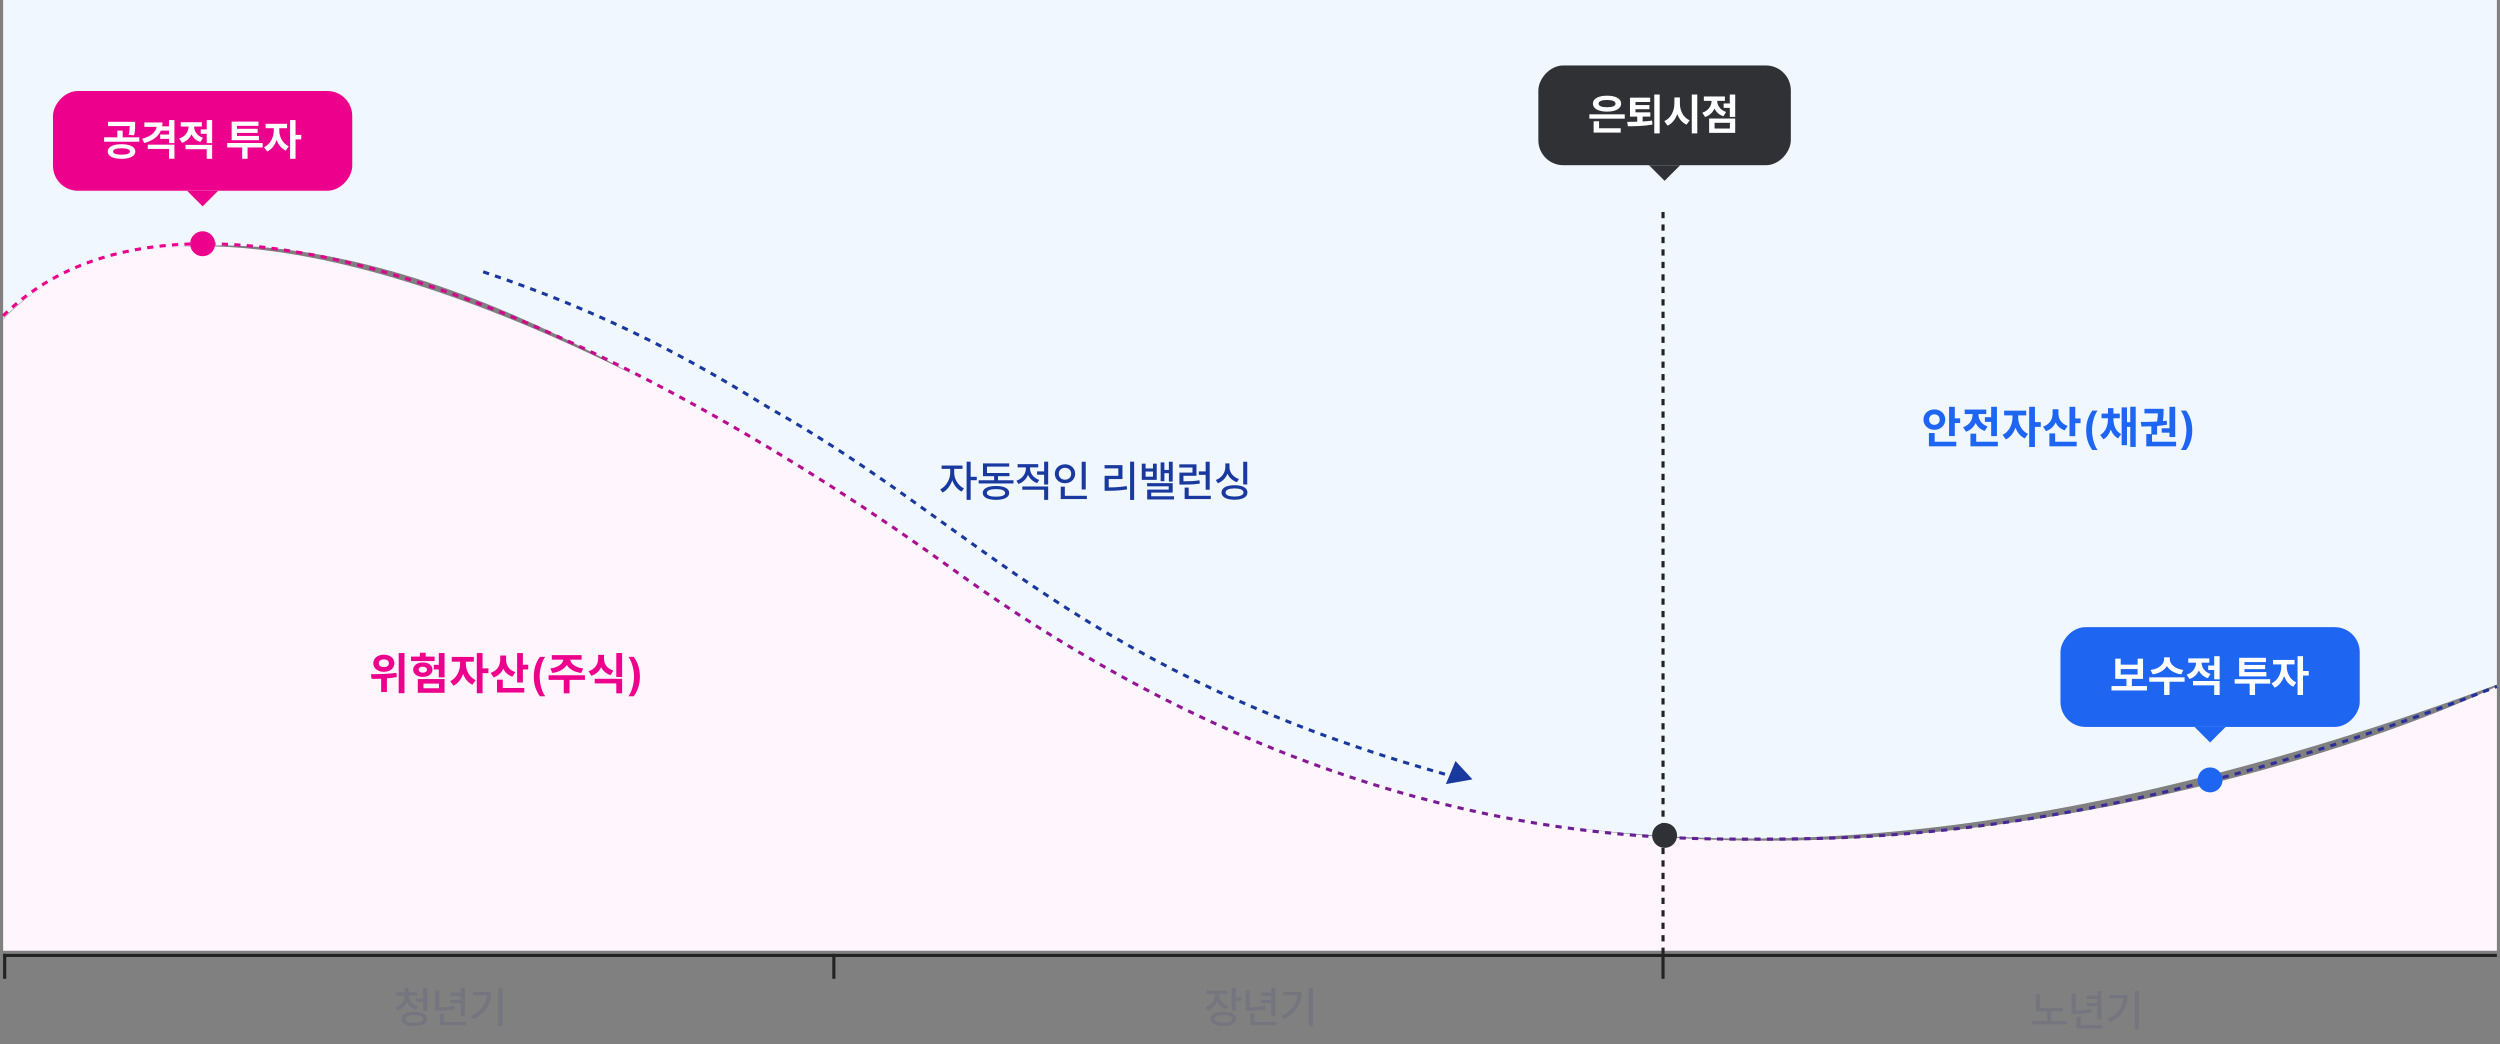 <svg width="802" height="335" viewBox="0 0 802 335" fill="none" xmlns="http://www.w3.org/2000/svg">
<rect x="0" y="0" width="802" height="335" fill="#808080" stroke="none"/>
<path d="M801 0V219.632C447.326 350.413 331.76 188.185 193.279 114.808C82.494 56.106 18.933 82.029 1 102.328V0H6.479H801Z" fill="#F1F7FE"/>
<path d="M801 305H1V102.458C64.2 36.607 225.333 124.907 298 177.289C329 204.394 419.7 260.6 534.5 268.582C649.3 276.564 760 239.648 801 220.192V305Z" fill="#FFF5FC"/>
<line x1="1" y1="306.5" x2="801" y2="306.5" stroke="#222222"/>
<line x1="1.5" y1="314" x2="1.5" y2="306" stroke="#222222"/>
<line x1="267.5" y1="314" x2="267.5" y2="306" stroke="#222222"/>
<line x1="533.5" y1="314" x2="533.5" y2="306" stroke="#222222"/>
<line x1="533.5" y1="306" x2="533.5" y2="66" stroke="#222222" stroke-dasharray="2 2"/>
<path d="M131.095 319.523V319.373H133.761V318.334H131.108V316.857H129.81V318.334H127.144V319.373H129.81V319.523C129.81 321.103 128.661 322.565 126.802 323.16L127.417 324.158C128.88 323.7 129.946 322.695 130.479 321.431C131.04 322.565 132.106 323.44 133.528 323.844L134.144 322.832C132.277 322.312 131.095 320.966 131.095 319.523ZM128.771 326.865C128.764 328.308 130.343 329.142 132.913 329.135C135.477 329.142 137.049 328.308 137.056 326.865C137.049 325.43 135.477 324.616 132.913 324.609C130.343 324.616 128.764 325.43 128.771 326.865ZM130.056 326.865C130.049 326.072 131.115 325.621 132.913 325.621C134.711 325.621 135.764 326.072 135.771 326.865C135.764 327.658 134.711 328.13 132.913 328.137C131.115 328.13 130.049 327.658 130.056 326.865ZM133.378 321.41H135.716V324.336H137.015V316.912H135.716V320.344H133.378V321.41ZM149.114 316.926H147.815V318.443H144.452V319.482H147.815V320.768H144.452V321.807H147.815V325.977H149.114V316.926ZM139.626 324.227H140.569C142.367 324.213 144.028 324.138 145.97 323.775L145.833 322.709C144.083 323.037 142.538 323.126 140.911 323.133V317.773H139.626V324.227ZM141.13 328.902H149.429V327.85H142.442V325.184H141.13V328.902ZM161.187 316.912H159.874V329.162H161.187V316.912ZM151.124 325.881L151.808 326.934C156.012 324.917 157.536 321.813 157.536 318.225H151.712V319.264H156.224C155.971 322.121 154.378 324.329 151.124 325.881Z" fill="#74757E"/>
<path d="M391.081 319.168V318.84H393.72V317.787H387.089V318.84H389.782V319.182C389.775 320.884 388.62 322.463 386.706 323.092L387.376 324.131C388.846 323.618 389.919 322.559 390.452 321.219C390.992 322.381 392.011 323.304 393.405 323.748L394.021 322.736C392.161 322.148 391.074 320.727 391.081 319.168ZM388.36 326.838C388.36 328.294 389.926 329.142 392.476 329.135C394.998 329.142 396.536 328.294 396.536 326.838C396.536 325.402 394.998 324.562 392.476 324.568C389.926 324.562 388.36 325.402 388.36 326.838ZM389.659 326.838C389.652 326.038 390.705 325.587 392.476 325.594C394.232 325.587 395.271 326.038 395.265 326.838C395.271 327.658 394.232 328.116 392.476 328.109C390.705 328.116 389.652 327.658 389.659 326.838ZM395.128 324.268H396.427V321.014H398.204V319.947H396.427V316.912H395.128V324.268ZM409.114 316.926H407.815V318.443H404.452V319.482H407.815V320.768H404.452V321.807H407.815V325.977H409.114V316.926ZM399.626 324.227H400.569C402.367 324.213 404.028 324.138 405.97 323.775L405.833 322.709C404.083 323.037 402.538 323.126 400.911 323.133V317.773H399.626V324.227ZM401.13 328.902H409.429V327.85H402.442V325.184H401.13V328.902ZM421.187 316.912H419.874V329.162H421.187V316.912ZM411.124 325.881L411.808 326.934C416.012 324.917 417.536 321.813 417.536 318.225H411.712V319.264H416.224C415.971 322.121 414.378 324.329 411.124 325.881Z" fill="#74757E"/>
<path d="M661.741 323.381H654.454V318.924H653.142V324.447H656.737V327.564H651.802V328.631H663.013V327.564H658.036V324.447H661.741V323.381ZM674.114 317.926H672.815V319.443H669.452V320.482H672.815V321.768H669.452V322.807H672.815V326.977H674.114V317.926ZM664.626 325.227H665.569C667.367 325.213 669.028 325.138 670.97 324.775L670.833 323.709C669.083 324.037 667.538 324.126 665.911 324.133V318.773H664.626V325.227ZM666.13 329.902H674.429V328.85H667.442V326.184H666.13V329.902ZM686.187 317.912H684.874V330.162H686.187V317.912ZM676.124 326.881L676.808 327.934C681.012 325.917 682.536 322.813 682.536 319.225H676.712V320.264H681.224C680.971 323.121 679.378 325.329 676.124 326.881Z" fill="#74757E"/>
<rect width="96" height="32" rx="8" transform="matrix(-1 0 0 1 757 201.194)" fill="#1E66F2"/>
<path d="M688.758 220.081H683.904V217.784H687.486V211.304H685.75V213.231H680.322V211.304H678.572V217.784H682.168V220.081H677.369V221.503H688.758V220.081ZM680.322 216.39V214.626H685.75V216.39H680.322ZM696.072 211.481V210.88H694.24V211.481C694.233 212.951 692.736 214.571 689.906 214.927L690.604 216.335C692.75 216.021 694.336 215.009 695.156 213.669C695.97 215.016 697.562 216.021 699.736 216.335L700.42 214.927C697.569 214.571 696.065 212.951 696.072 211.481ZM689.469 218.7H694.254V222.952H695.977V218.7H700.816V217.278H689.469V218.7ZM708.746 211.208H701.992V212.589H704.494C704.48 214.134 703.551 215.781 701.5 216.431L702.389 217.812C703.858 217.34 704.85 216.342 705.403 215.104C705.943 216.219 706.894 217.121 708.268 217.552L709.129 216.212C707.167 215.562 706.278 214.052 706.271 212.589H708.746V211.208ZM703.51 219.862H710.318V222.952H712.055V218.468H703.51V219.862ZM708.391 214.927H710.318V217.921H712.055V210.511H710.318V213.505H708.391V214.927ZM728.27 217.88H716.881V219.302H721.693V222.952H723.416V219.302H728.27V217.88ZM718.316 216.978H727.053V215.597H720.025V214.653H726.656V213.313H720.025V212.384H726.916V211.017H718.316V216.978ZM733.588 213.901V213.136H736.09V211.714H729.199V213.136H731.838V213.901C731.824 215.959 730.778 218.27 728.707 219.233L729.719 220.614C731.154 219.938 732.18 218.543 732.733 216.902C733.294 218.393 734.278 219.664 735.666 220.3L736.637 218.933C734.593 217.982 733.581 215.795 733.588 213.901ZM737.061 222.952H738.811V216.718H740.643V215.255H738.811V210.511H737.061V222.952Z" fill="white"/>
<path d="M709 238.194L704 233.194H714L709 238.194Z" fill="#1E66F2"/>
<path d="M618.86 134.606C618.86 133.556 619.588 132.926 620.554 132.926C621.506 132.926 622.248 133.556 622.248 134.606C622.248 135.656 621.506 136.286 620.554 136.286C619.588 136.286 618.86 135.656 618.86 134.606ZM624.04 134.606C624.04 132.702 622.514 131.33 620.554 131.33C618.58 131.33 617.054 132.702 617.054 134.606C617.054 136.496 618.58 137.882 620.554 137.882C622.514 137.882 624.04 136.496 624.04 134.606ZM620.638 138.918H618.79V143.174H627.568V141.704H620.638V138.918ZM627.106 134.2V130.504H625.258V139.884H627.106V135.712H628.814V134.2H627.106ZM636.75 133.836V135.334H638.766V139.912H640.614V130.504H638.766V133.836H636.75ZM637.604 136.804C635.574 136.118 634.692 134.536 634.692 133.01V132.842H637.198V131.372H630.268V132.842H632.802V133.024C632.802 134.648 631.878 136.342 629.764 137.028L630.688 138.498C632.2 137.994 633.208 136.972 633.782 135.698C634.328 136.86 635.294 137.784 636.708 138.246L637.604 136.804ZM633.964 141.704V139.128H632.116V143.174H640.908V141.704H633.964ZM647.445 133.262H650.007V131.736H642.923V133.262H645.597V133.976C645.597 136.104 644.547 138.526 642.433 139.506L643.469 140.976C644.939 140.276 645.975 138.862 646.549 137.182C647.123 138.708 648.131 139.996 649.559 140.654L650.581 139.198C648.467 138.218 647.445 135.936 647.445 133.976V133.262ZM654.683 135.418H652.807V130.504H650.959V143.398H652.807V136.944H654.683V135.418ZM663.306 136.622C661.22 135.95 660.352 134.326 660.352 132.688V131.288H658.476V132.674C658.476 134.438 657.566 136.16 655.396 136.86L656.376 138.302C657.846 137.812 658.868 136.804 659.442 135.516C660.002 136.678 660.954 137.602 662.354 138.064L663.306 136.622ZM659.288 139.044H657.44V143.174H666.19V141.704H659.288V139.044ZM665.742 134.242V130.504H663.894V139.94H665.742V135.768H667.45V134.242H665.742ZM669.241 138.043C669.241 136.8 669.405 135.658 669.733 134.618C670.065 133.574 670.557 132.609 671.21 131.724H672.905C672.653 132.052 672.418 132.455 672.199 132.932C671.981 133.406 671.79 133.927 671.628 134.493C671.469 135.057 671.343 135.642 671.25 136.248C671.16 136.855 671.116 137.453 671.116 138.043C671.116 138.829 671.193 139.624 671.349 140.429C671.508 141.235 671.722 141.981 671.991 142.667C672.262 143.356 672.567 143.919 672.905 144.357H671.21C670.557 143.472 670.065 142.509 669.733 141.468C669.405 140.424 669.241 139.283 669.241 138.043ZM677.985 134.172H680.029V132.674H677.985V130.924H676.235V132.674H674.177V134.172H676.235V134.382C676.235 136.37 675.577 138.484 673.743 139.548L674.779 140.934C675.941 140.276 676.697 139.142 677.131 137.798C677.593 139.016 678.335 140.038 679.483 140.64L680.463 139.268C678.643 138.302 677.985 136.328 677.985 134.382V134.172ZM683.389 130.49V135.432H682.339V130.7H680.617V142.81H682.339V136.944H683.389V143.384H685.139V130.49H683.389ZM693.468 137.378V138.806H695.96V140.206H697.808V130.504H695.96V137.378H693.468ZM690.374 141.704V139.422H691.998V136.65C693.062 136.566 694.14 136.44 695.19 136.244L695.064 134.942C694.672 134.998 694.266 135.054 693.86 135.096C694.084 133.472 694.084 132.282 694.084 131.596V131.148H687.938V132.618H692.25C692.222 133.29 692.152 134.158 691.998 135.236C690.122 135.348 688.274 135.362 686.762 135.362L686.986 136.832C687.938 136.832 689.016 136.818 690.15 136.762V139.24H688.526V143.174H698.088V141.704H690.374ZM703.273 138.043C703.273 139.283 703.107 140.424 702.776 141.468C702.448 142.509 701.957 143.472 701.304 144.357H699.609C699.864 144.029 700.1 143.628 700.315 143.154C700.534 142.68 700.723 142.16 700.882 141.593C701.044 141.026 701.17 140.439 701.26 139.833C701.352 139.226 701.399 138.63 701.399 138.043C701.399 137.258 701.319 136.462 701.16 135.657C701.004 134.851 700.791 134.104 700.519 133.415C700.25 132.725 699.947 132.162 699.609 131.724H701.304C701.957 132.609 702.448 133.574 702.776 134.618C703.107 135.658 703.273 136.8 703.273 138.043Z" fill="#1E66F2"/>
<path d="M123.142 211.52C124.094 211.52 124.752 211.968 124.752 212.78C124.752 213.564 124.094 214.012 123.142 214.012C122.204 214.012 121.532 213.564 121.532 212.78C121.532 211.968 122.204 211.52 123.142 211.52ZM123.142 215.524C125.088 215.524 126.516 214.376 126.516 212.78C126.516 211.156 125.088 210.022 123.142 210.022C121.196 210.022 119.754 211.156 119.754 212.78C119.754 214.376 121.196 215.524 123.142 215.524ZM127.174 215.846C124.444 216.252 121.252 216.28 118.998 216.28L119.208 217.792C120.118 217.792 121.168 217.778 122.274 217.736V222.006H124.122V217.624C125.172 217.54 126.25 217.4 127.286 217.19L127.174 215.846ZM127.902 209.504V222.384H129.75V209.504H127.902ZM139.408 210.638H136.552V209.406H134.704V210.638H131.862V212.08H139.408V210.638ZM134.312 214.824C134.312 214.208 134.858 213.872 135.642 213.872C136.426 213.872 136.972 214.208 136.972 214.824C136.972 215.454 136.426 215.79 135.642 215.79C134.858 215.79 134.312 215.454 134.312 214.824ZM138.736 214.824C138.736 213.452 137.448 212.514 135.642 212.514C133.836 212.514 132.548 213.452 132.548 214.824C132.548 216.196 133.836 217.148 135.642 217.148C137.448 217.148 138.736 216.196 138.736 214.824ZM135.852 219.29H140.808V220.802H135.852V219.29ZM134.032 222.244H142.614V217.834H134.032V222.244ZM140.766 209.504V213.27H139.156V214.768H140.766V217.288H142.614V209.504H140.766ZM149.445 212.262H152.007V210.736H144.923V212.262H147.597V212.976C147.597 215.104 146.547 217.526 144.433 218.506L145.469 219.976C146.939 219.276 147.975 217.862 148.549 216.182C149.123 217.708 150.131 218.996 151.559 219.654L152.581 218.198C150.467 217.218 149.445 214.936 149.445 212.976V212.262ZM156.683 214.418H154.807V209.504H152.959V222.398H154.807V215.944H156.683V214.418ZM165.306 215.622C163.22 214.95 162.352 213.326 162.352 211.688V210.288H160.476V211.674C160.476 213.438 159.566 215.16 157.396 215.86L158.376 217.302C159.846 216.812 160.868 215.804 161.442 214.516C162.002 215.678 162.954 216.602 164.354 217.064L165.306 215.622ZM161.288 218.044H159.44V222.174H168.19V220.704H161.288V218.044ZM167.742 213.242V209.504H165.894V218.94H167.742V214.768H169.45V213.242H167.742ZM171.241 217.043C171.241 215.8 171.405 214.658 171.733 213.618C172.065 212.574 172.557 211.609 173.21 210.724H174.905C174.653 211.052 174.418 211.455 174.199 211.932C173.981 212.406 173.79 212.927 173.628 213.493C173.469 214.057 173.343 214.642 173.25 215.248C173.16 215.855 173.116 216.453 173.116 217.043C173.116 217.829 173.193 218.624 173.349 219.429C173.508 220.235 173.722 220.981 173.991 221.667C174.262 222.356 174.567 222.919 174.905 223.357H173.21C172.557 222.472 172.065 221.509 171.733 220.468C171.405 219.424 171.241 218.283 171.241 217.043ZM177.213 215.888C179.467 215.58 181.049 214.614 181.819 213.298C182.589 214.614 184.171 215.58 186.425 215.888L187.083 214.446C184.465 214.124 183.107 212.864 182.925 211.632H186.579V210.162H177.017V211.632H180.727C180.545 212.864 179.173 214.124 176.541 214.446L177.213 215.888ZM187.643 216.63H175.995V218.1H180.853V222.426H182.701V218.1H187.643V216.63ZM196.756 215.118C194.67 214.474 193.76 212.934 193.76 211.324V210.092H191.884V211.324C191.884 212.962 190.96 214.642 188.804 215.328L189.714 216.784C191.226 216.294 192.262 215.286 192.85 214.04C193.424 215.202 194.418 216.112 195.86 216.574L196.756 215.118ZM190.778 219.234H197.708V222.412H199.57V217.75H190.778V219.234ZM197.708 209.504V217.19H199.57V209.504H197.708ZM205.273 217.043C205.273 218.283 205.107 219.424 204.776 220.468C204.448 221.509 203.957 222.472 203.304 223.357H201.609C201.864 223.029 202.1 222.628 202.315 222.154C202.534 221.68 202.723 221.16 202.882 220.593C203.044 220.026 203.17 219.439 203.26 218.833C203.352 218.226 203.399 217.63 203.399 217.043C203.399 216.258 203.319 215.462 203.16 214.657C203.004 213.851 202.791 213.104 202.519 212.415C202.25 211.725 201.947 211.162 201.609 210.724H203.304C203.957 211.609 204.448 212.574 204.776 213.618C205.107 214.658 205.273 215.8 205.273 217.043Z" fill="#EC008C"/>
<path d="M306.109 151.716V150.417H308.775V149.337H302.062V150.417H304.824V151.716C304.817 153.787 303.471 156.098 301.611 156.993L302.377 158.019C303.771 157.321 304.92 155.811 305.48 154.067C306.034 155.667 307.128 157.048 308.502 157.704L309.24 156.692C307.381 155.811 306.103 153.65 306.109 151.716ZM310.088 160.356H311.387V154.054H313.355V152.96H311.387V148.106H310.088V160.356ZM325.127 154.067H320.164V152.769H323.828V151.729H316.623V149.692H323.746V148.667H315.338V152.769H318.906V154.067H313.943V155.106H325.127V154.067ZM315.27 158.128C315.27 159.55 316.862 160.35 319.521 160.356C322.16 160.35 323.739 159.55 323.746 158.128C323.739 156.706 322.16 155.906 319.521 155.899C316.862 155.906 315.27 156.706 315.27 158.128ZM316.582 158.128C316.575 157.355 317.648 156.911 319.521 156.911C321.367 156.911 322.447 157.355 322.447 158.128C322.447 158.914 321.367 159.345 319.521 159.331C317.648 159.345 316.575 158.914 316.582 158.128ZM330.432 150.28V149.952H333.057V148.899H326.453V149.952H329.105V150.294C329.112 151.955 327.937 153.589 326.057 154.231L326.727 155.257C328.183 154.744 329.256 153.664 329.789 152.317C330.322 153.527 331.341 154.512 332.715 154.983L333.385 153.972C331.532 153.336 330.425 151.825 330.432 150.28ZM327.957 157.103H334.957V160.356H336.256V156.05H327.957V157.103ZM332.688 152.29H334.957V155.435H336.256V148.106H334.957V151.224H332.688V152.29ZM348.301 148.12H347.002V157.021H348.301V148.12ZM338.389 151.976C338.396 153.773 339.804 155.024 341.656 155.024C343.502 155.024 344.91 153.773 344.91 151.976C344.91 150.205 343.502 148.947 341.656 148.94C339.804 148.947 338.396 150.205 338.389 151.976ZM339.66 151.976C339.653 150.848 340.515 150.075 341.656 150.075C342.777 150.075 343.639 150.848 343.639 151.976C343.639 153.131 342.777 153.89 341.656 153.89C340.515 153.89 339.653 153.131 339.66 151.976ZM340.289 160.097H348.67V159.044H341.602V156.118H340.289V160.097ZM363.832 148.106H362.533V160.384H363.832V148.106ZM354.344 150.267H358.76V152.646H354.357V157.444H355.396C357.563 157.438 359.409 157.355 361.576 156.993L361.453 155.927C359.402 156.262 357.673 156.357 355.684 156.364V153.685H360.086V149.214H354.344V150.267ZM367.51 148.749H366.279V153.931H371.078V148.749H369.875V150.28H367.51V148.749ZM367.51 152.905V151.265H369.875V152.905H367.51ZM367.988 156.009H374.92V157.062H368.016V160.233H376.629V159.194H369.314V158.019H376.205V154.997H367.988V156.009ZM372.336 154.368H373.539V151.812H374.975V154.491H376.205V148.12H374.975V150.759H373.539V148.339H372.336V154.368ZM383.834 148.954H378.324V149.993H382.549V151.62H378.352V155.462H379.322C381.715 155.462 383.191 155.414 384.914 155.134L384.791 154.067C383.205 154.334 381.817 154.402 379.65 154.409V152.646H383.834V148.954ZM380.033 160.097H388.428V159.044H381.332V156.419H380.033V160.097ZM384.572 152.331H386.773V157.116H388.072V148.12H386.773V151.224H384.572V152.331ZM400.117 148.12H398.818V155.407H400.117V148.12ZM390.027 153.985L390.684 155.024C392.14 154.478 393.22 153.37 393.767 151.976C394.32 153.227 395.38 154.211 396.809 154.696L397.451 153.671C395.571 153.049 394.409 151.518 394.416 149.843V148.653H393.09V149.843C393.083 151.613 391.935 153.302 390.027 153.985ZM391.859 157.991C391.866 159.461 393.445 160.315 396.029 160.315C398.586 160.315 400.179 159.461 400.186 157.991C400.179 156.515 398.586 155.66 396.029 155.653C393.445 155.66 391.866 156.515 391.859 157.991ZM393.158 157.991C393.151 157.144 394.225 156.686 396.029 156.679C397.82 156.686 398.907 157.144 398.914 157.991C398.907 158.832 397.82 159.29 396.029 159.29C394.225 159.29 393.151 158.832 393.158 157.991Z" fill="#1A399E"/>
<rect width="96" height="32" rx="8" transform="matrix(-1 0 0 1 113 29.194)" fill="#EC008C"/>
<path d="M38.975 46.263C36.274 46.263 34.538 47.124 34.545 48.614C34.538 50.084 36.274 50.959 38.975 50.952C41.695 50.959 43.404 50.084 43.418 48.614C43.404 47.124 41.695 46.263 38.975 46.263ZM33.397 45.47H44.69V44.062H39.357V41.888H37.635V44.062H33.397V45.47ZM34.668 40.438H41.613C41.6 41.286 41.565 42.127 41.285 43.255L42.994 43.419C43.356 42.141 43.356 41.074 43.35 40.083V39.071H34.668V40.438ZM36.281 48.614C36.274 47.924 37.259 47.555 38.975 47.562C40.69 47.555 41.682 47.924 41.682 48.614C41.682 49.284 40.69 49.626 38.975 49.626C37.259 49.626 36.274 49.284 36.281 48.614ZM52.127 39.29H46.316V40.698H50.254C49.98 42.38 48.408 43.781 45.605 44.499L46.262 45.894C48.941 45.183 50.78 43.829 51.614 41.901H54.219V43.159H51.389V44.554H54.219V45.907H55.955V38.524H54.219V40.534H52.018C52.093 40.138 52.127 39.721 52.127 39.29ZM47.41 47.78H54.219V50.925H55.955V46.413H47.41V47.78ZM64.746 39.208H57.992V40.589H60.494C60.48 42.134 59.551 43.781 57.5 44.431L58.389 45.812C59.858 45.34 60.85 44.342 61.403 43.105C61.943 44.219 62.894 45.121 64.268 45.552L65.129 44.212C63.167 43.562 62.278 42.052 62.272 40.589H64.746V39.208ZM59.51 47.862H66.318V50.952H68.055V46.468H59.51V47.862ZM64.391 42.927H66.318V45.921H68.055V38.511H66.318V41.505H64.391V42.927ZM84.269 45.88H72.881V47.302H77.693V50.952H79.416V47.302H84.269V45.88ZM74.316 44.977H83.053V43.597H76.025V42.653H82.656V41.313H76.025V40.384H82.916V39.017H74.316V44.977ZM89.588 41.901V41.136H92.09V39.714H85.199V41.136H87.838V41.901C87.824 43.959 86.778 46.27 84.707 47.233L85.719 48.614C87.154 47.938 88.18 46.543 88.733 44.902C89.294 46.393 90.278 47.664 91.666 48.3L92.637 46.933C90.593 45.982 89.581 43.795 89.588 41.901ZM93.061 50.952H94.811V44.718H96.643V43.255H94.811V38.511H93.061V50.952Z" fill="white"/>
<path d="M65 66.194L60 61.194H70L65 66.194Z" fill="#EC008C"/>
<rect width="81" height="32" rx="8" transform="matrix(-1 0 0 1 574.5 21)" fill="#2F3135"/>
<path d="M521.217 36.674H509.869V38.068H521.217V36.674ZM511.004 33.242C511.004 34.835 512.802 35.812 515.543 35.812C518.264 35.812 520.062 34.835 520.068 33.242C520.062 31.656 518.264 30.686 515.543 30.699C512.802 30.686 511.004 31.656 511.004 33.242ZM511.236 42.539H519.932V41.145H512.986V38.902H511.236V42.539ZM512.822 33.242C512.809 32.49 513.813 32.08 515.543 32.066C517.259 32.08 518.264 32.49 518.264 33.242C518.264 34.015 517.259 34.404 515.543 34.404C513.813 34.404 512.809 34.015 512.822 33.242ZM529.42 36.045H524.662V35.033H529.133V33.707H524.662V32.723H529.379V31.328H522.898V37.412H525.223V39.046C524.061 39.087 522.96 39.094 522.023 39.094L522.229 40.516C524.402 40.488 527.355 40.488 530.117 39.941L529.98 38.684C529.01 38.82 527.984 38.909 526.959 38.971V37.412H529.42V36.045ZM530.691 42.785H532.428V30.316H530.691V42.785ZM538.908 33.133V31.273H537.145V33.133C537.138 35.546 536.078 37.932 533.904 38.848L534.957 40.297C536.475 39.606 537.493 38.253 538.054 36.571C538.621 38.109 539.605 39.353 541.027 39.996L542.053 38.602C539.94 37.706 538.901 35.416 538.908 33.133ZM542.723 42.785H544.486V30.316H542.723V42.785ZM556.654 30.316H554.918V33.188H552.949V34.609H554.918V37.508H556.654V30.316ZM546.1 36.154L546.988 37.522C548.451 37.057 549.449 36.065 549.996 34.821C550.536 35.942 551.486 36.852 552.867 37.303L553.729 35.922C551.787 35.273 550.892 33.775 550.871 32.353H553.346V30.945H546.592V32.353H549.094C549.046 33.919 548.116 35.505 546.1 36.154ZM548.287 42.621H556.654V38.027H548.287V42.621ZM550.037 41.227V39.395H554.945V41.227H550.037Z" fill="white"/>
<path d="M534 58L529 53H539L534 58Z" fill="#2F3135"/>
<path d="M1 101.32C62.856 40.366 207.186 111.312 305.124 182.258C423.075 267.702 521.507 269.193 559.763 269.193C594.814 269.193 674.196 270.192 801 220.23" stroke="url(#paint0_linear_451_3853)" stroke-dasharray="2 2"/>
<path d="M155 87.194C195.186 100.682 222.077 115.57 247 131.016C314 168.694 347.279 216.218 466.5 249.194" stroke="#1A399E" stroke-dasharray="2 2"/>
<path d="M466.924 244.132L472.361 250.027L463.832 251.531L466.924 244.132Z" fill="#1A399E"/>
<circle cx="534" cy="268" r="4" fill="#2F3135"/>
<circle cx="65" cy="78.194" r="4" fill="#EC008C"/>
<circle cx="709" cy="250.194" r="4" fill="#1E66F2"/>
<defs>
<linearGradient id="paint0_linear_451_3853" x1="61.825" y1="78.337" x2="809.816" y2="216.332" gradientUnits="userSpaceOnUse">
<stop stop-color="#EC008C"/>
<stop offset="1" stop-color="#1D329D"/>
</linearGradient>
</defs>
</svg>
